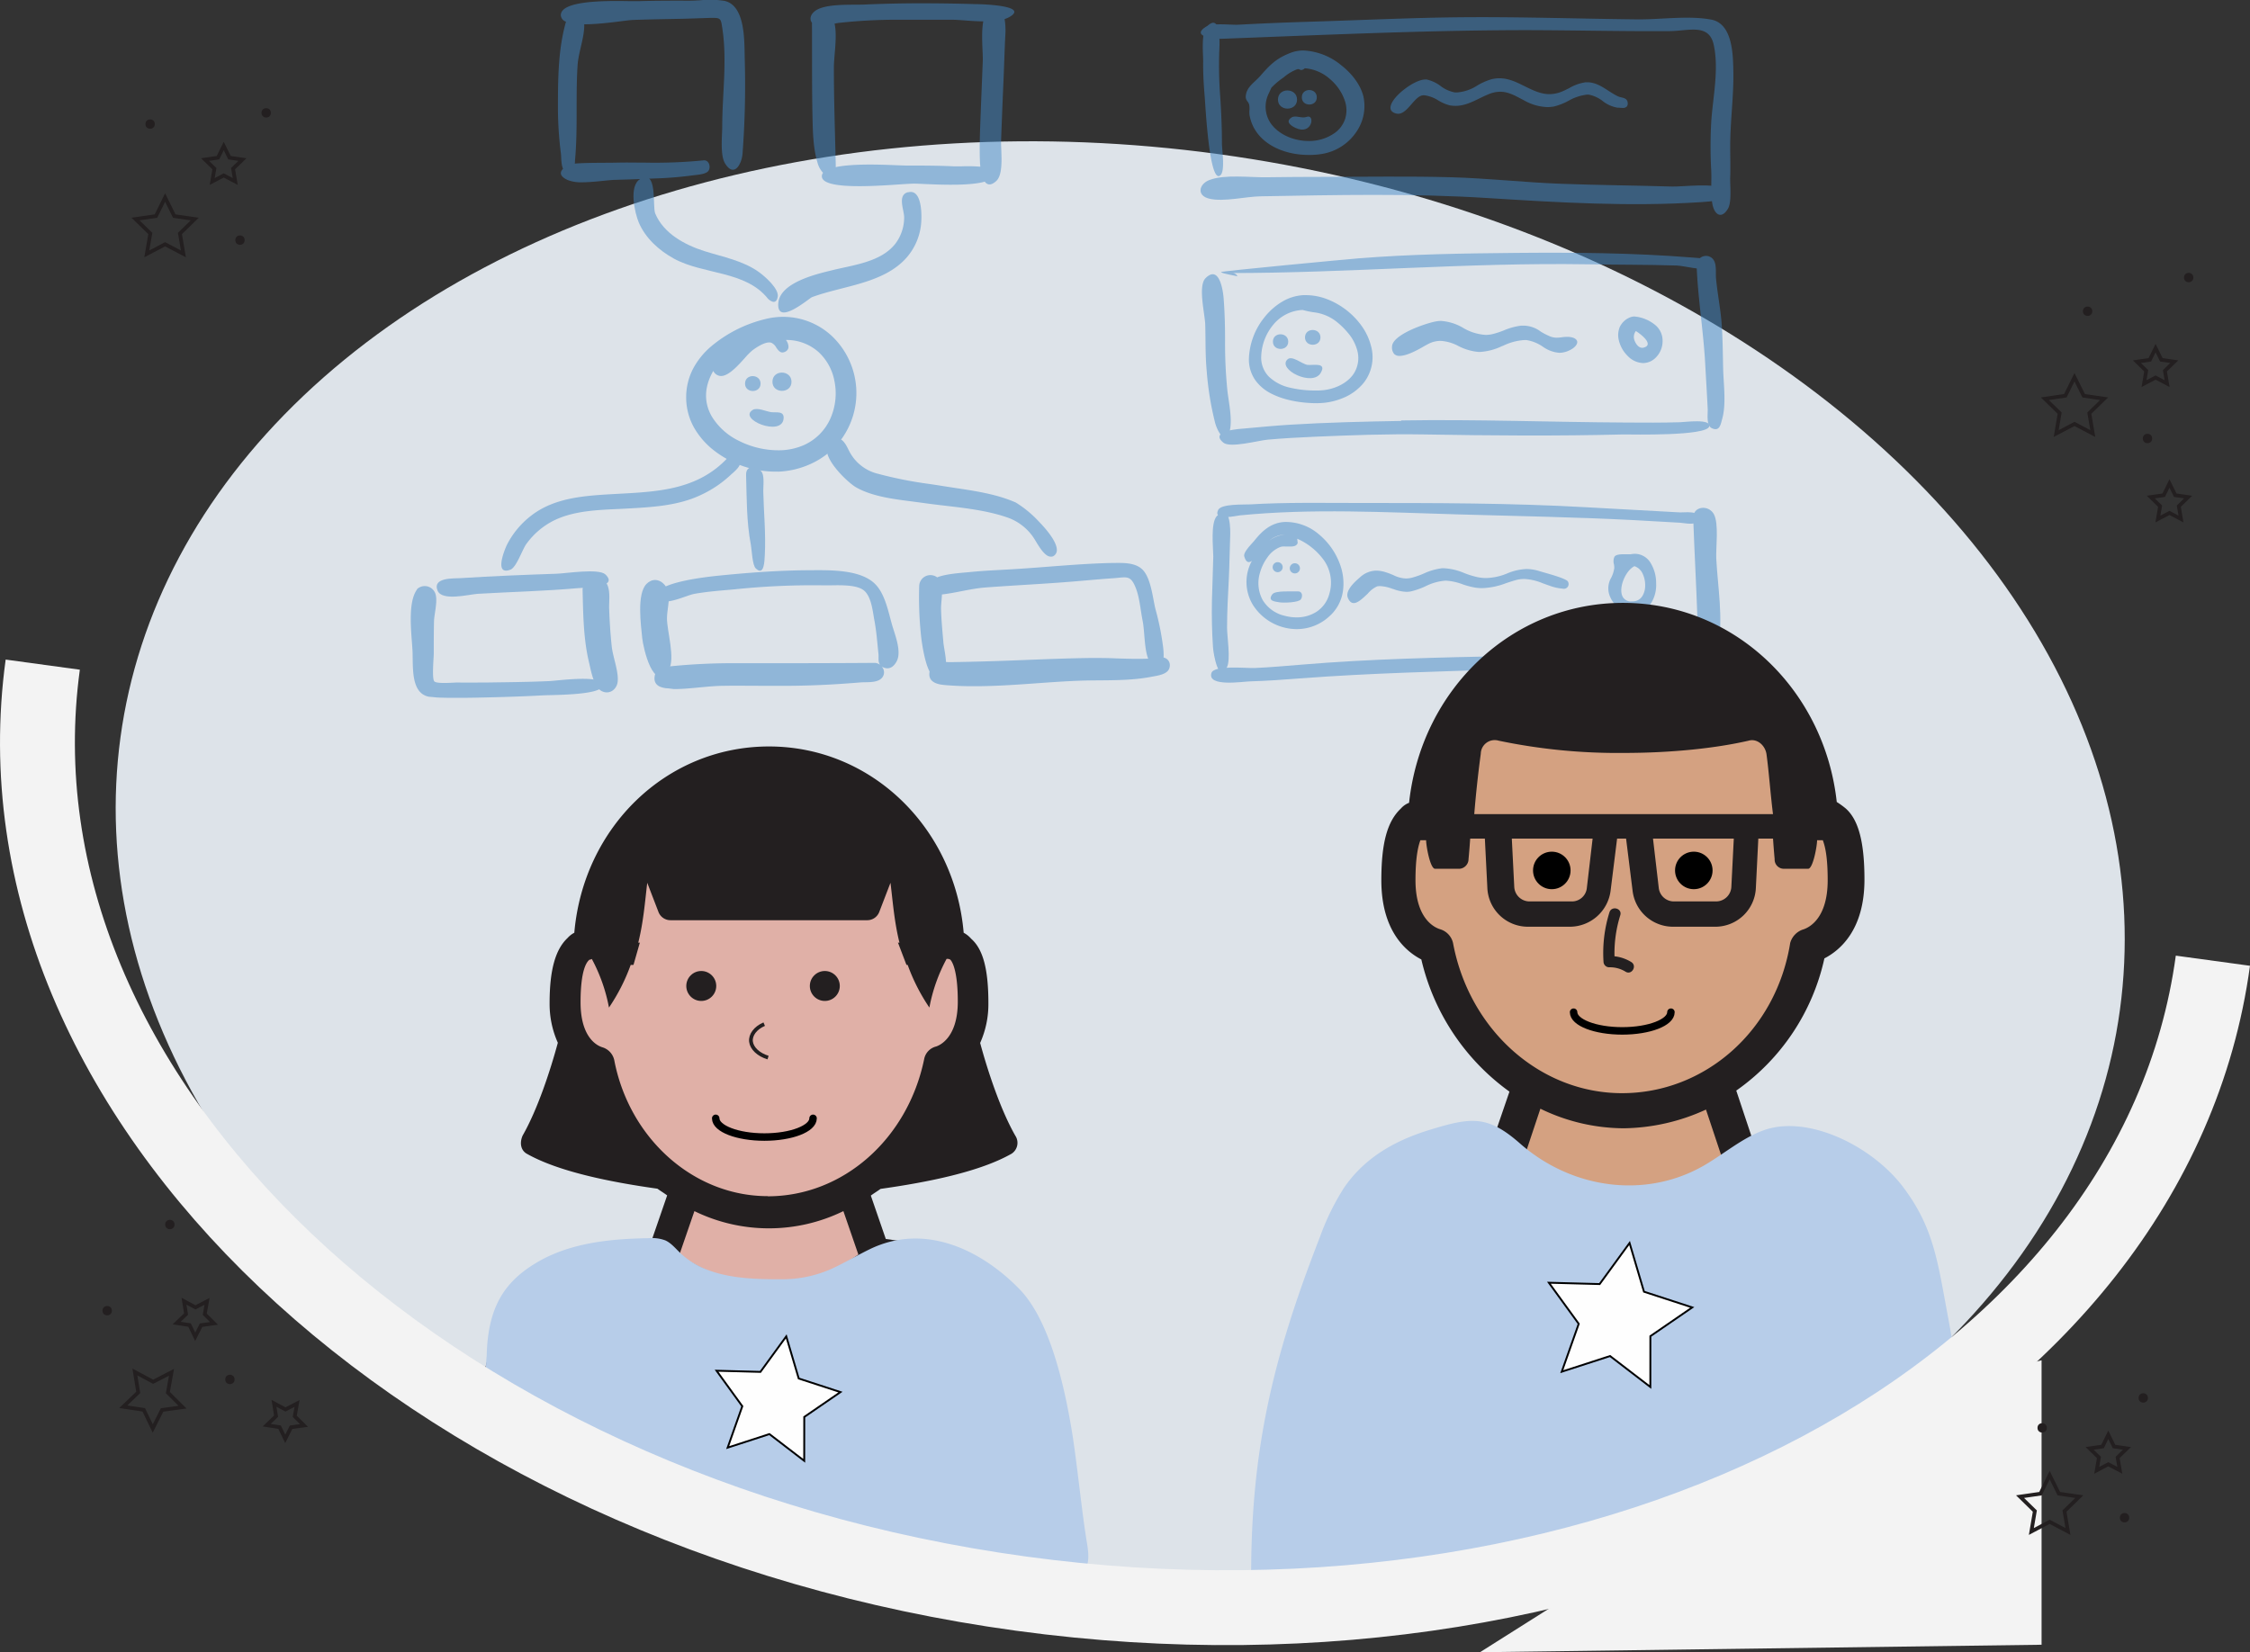 <svg xmlns="http://www.w3.org/2000/svg" viewBox="0 0 600.98 441.42"><rect x="0" y="0" width="600.98" height="441.42" fill="#333333" stroke="none"/><defs><style>.cls-1{fill:#dde3e9;}.cls-13,.cls-2,.cls-8{fill:none;}.cls-2{stroke:#231f20;}.cls-12,.cls-13,.cls-2{stroke-miterlimit:10;}.cls-3{fill:#231f20;}.cls-4{fill:#d4a181;}.cls-5{fill:#f3f3f3;}.cls-6{opacity:0.5;}.cls-7{fill:#4389c8;}.cls-12,.cls-8{stroke:#000;}.cls-8{stroke-linecap:round;stroke-linejoin:round;stroke-width:2px;}.cls-9{fill:#ecc01c;}.cls-10{fill:#e0b0a7;}.cls-11{fill:#b7cde9;}.cls-12{fill:#fefefe;stroke-width:0.5px;}.cls-13{stroke:#f3f3f3;stroke-width:20px;}</style></defs><title>pair of coders</title><g id="Layer_2" data-name="Layer 2"><g id="Layer_1-2" data-name="Layer 1"><ellipse class="cls-1" cx="299.22" cy="233.39" rx="194" ry="269.5" transform="translate(27.51 498.31) rotate(-82.23)"/><polygon class="cls-2" points="44.1 52.77 46.55 57.73 52.02 58.52 48.06 62.38 48.99 67.83 44.1 65.26 39.21 67.83 40.15 62.38 36.19 58.52 41.66 57.73 44.1 52.77"/><polygon class="cls-2" points="59.76 39.01 61.3 42.13 64.75 42.63 62.25 45.06 62.84 48.49 59.76 46.87 56.68 48.49 57.27 45.06 54.77 42.63 58.22 42.13 59.76 39.01"/><circle class="cls-3" cx="64.1" cy="64.15" r="1.25"/><circle class="cls-3" cx="40.1" cy="33.15" r="1.25"/><circle class="cls-3" cx="71.1" cy="30.15" r="1.25"/><ellipse class="cls-4" cx="432.76" cy="233.28" rx="55.97" ry="60.52"/><rect class="cls-4" x="404.78" y="293.47" width="55.97" height="24.49"/><path class="cls-3" d="M348,354.21a22.47,22.47,0,0,1-1.29,11.1h2.89l-1.07-7.63c-.23-1.59-2.47-1.25-2.9,0a197.41,197.41,0,0,0-10.08,50q-.51,7.35-.46,14.71a1.5,1.5,0,0,0,3,0,194.16,194.16,0,0,1,6.26-50.09q1.83-7,4.18-13.85h-2.9l1.08,7.63c.23,1.62,2.43,1.2,2.89,0a25.3,25.3,0,0,0,1.29-12.7c-.28-1.9-3.17-1.09-2.89.8Z"/><polygon class="cls-5" points="501.31 374.42 545.31 363.42 545.31 439.42 395.31 441.42 501.31 374.42"/><polygon class="cls-2" points="547.47 394.1 549.92 399.06 555.38 399.85 551.43 403.71 552.36 409.16 547.47 406.58 542.58 409.16 543.51 403.71 539.56 399.85 545.02 399.06 547.47 394.1"/><polygon class="cls-2" points="563.13 383.33 564.67 386.46 568.12 386.96 565.62 389.39 566.21 392.82 563.13 391.2 560.04 392.82 560.63 389.39 558.14 386.96 561.59 386.46 563.13 383.33"/><circle class="cls-3" cx="567.47" cy="405.48" r="1.25"/><circle class="cls-3" cx="545.47" cy="381.48" r="1.25"/><circle class="cls-3" cx="572.47" cy="373.48" r="1.25"/><path class="cls-3" d="M345,366.29a15.54,15.54,0,0,1-1.95,4.55l2.79.76a13.59,13.59,0,0,1,1.16-4.67,46.63,46.63,0,0,1,2.55-4.72A1.5,1.5,0,0,0,347,360.7c-2,3.36-4,6.89-4.12,10.9a1.51,1.51,0,0,0,2.8.75,18.7,18.7,0,0,0,2.25-5.26,1.5,1.5,0,0,0-2.89-.8Z"/><polygon class="cls-2" points="554.1 100.78 556.55 105.73 562.01 106.53 558.06 110.38 558.99 115.83 554.1 113.26 549.21 115.83 550.14 110.38 546.19 106.53 551.66 105.73 554.1 100.78"/><polygon class="cls-2" points="575.76 93 577.3 96.13 580.75 96.63 578.25 99.06 578.84 102.49 575.76 100.87 572.68 102.49 573.26 99.06 570.77 96.63 574.22 96.13 575.76 93"/><polygon class="cls-2" points="579.47 129.17 581.01 132.3 584.46 132.8 581.96 135.23 582.55 138.66 579.47 137.04 576.38 138.66 576.97 135.23 574.48 132.8 577.93 132.3 579.47 129.17"/><circle class="cls-3" cx="573.6" cy="117.15" r="1.25"/><circle class="cls-3" cx="557.6" cy="83.15" r="1.25"/><circle class="cls-3" cx="584.6" cy="74.15" r="1.25"/><g id="Whiteboard_Stuff" data-name="Whiteboard Stuff" class="cls-6"><path id="Wireframy_Stuff-2" data-name="Wireframy Stuff-2" class="cls-7" d="M151.64,48.1c-2.2-1-2.15-2.1-1.25-3-.54-1.2-.45-3.16-.57-4.1a97,97,0,0,1-.79-11.8c0-7.79,0-15.88,2.15-23.41a1.94,1.94,0,0,1-1.38-1.74c0-3.94,12-3.85,18.13-3.75,1.28,0,2.3,0,2.92,0,4.36-.12,8.72-.13,13.08-.11.95,0,2-.06,3.12-.12a24.54,24.54,0,0,1,6.52.18c5.59,1.3,5.23,10.87,5.35,15.5a243,243,0,0,1-.59,25.32c-.23,2.86-2.31,6.49-4.69,2.54-1.32-2.2-.73-7.33-.73-9.76,0-8.64,1.34-17.53.05-26.12-.43-2.82-.33-3-3.2-2.95L182.94,5c-4.63.1-9.26.16-13.89.33-1.75.06-8.07,1.17-13,1.16,0,0,0,.08,0,.12.07,3.33-1.56,7.37-1.78,10.88-.54,8.42.1,17-.69,25.43,0,.25,0,.52-.05.8a3.34,3.34,0,0,1,.43-.05c3.67-.23,7.39-.14,11.07-.22,2.34-.06,4.71,0,7.1,0a133.44,133.44,0,0,0,15.74-.6c1.52-.2,2.05,1.76,1.37,2.77s-3.22,1.08-4.35,1.25a99.58,99.58,0,0,1-10.05.81c-3.52.16-7,.27-10.57.37-2,.06-5.76.65-8.84.65A9.84,9.84,0,0,1,151.64,48.1Z"/><path id="Wireframy_Stuff-3" data-name="Wireframy Stuff-3" class="cls-7" d="M219.52,47.09a1.47,1.47,0,0,1,.32-.92,6.22,6.22,0,0,1-1.42-2.51c-1.19-3.85-1.3-8-1.39-12-.19-8.52-.1-17-.15-25.58-.77-1-.31-2.22.65-3C220.14.82,227.64,1.38,231,1.21,235.71,1,240.47.9,245.24.88c5,0,10.1.06,15.14.22,1.87,0,14.88.38,9.06,3.54a6.29,6.29,0,0,1-1.11.45,19.15,19.15,0,0,1,.23,3.63c-.25,4.53-.35,9.08-.56,13.61q-.33,7.61-.61,15.2c-.09,2.68.83,8.91-1.3,10.84-1.43,1.3-2.4,1.05-3.06.16-3.64,1.06-10.71.87-15.19.67-1.76-.07-3.12-.15-3.72-.14-2,0-8.71.68-14.62.68C224.19,49.74,219.53,49.19,219.52,47.09Zm3.21-29c0,8.62.3,17.2.5,25.77,0,.28,0,.54,0,.79,4.12-.88,10.77-.72,15.09-.55,1.74.06,3.1.13,3.76.13,4.23,0,8.46,0,12.68.21.48,0,1.21,0,2.07,0a40.06,40.06,0,0,1,5,.1c0-.23,0-.44-.05-.62-.23-4.56,0-9.17.17-13.73s.37-9.19.55-13.79c.09-2.36-.51-7.3.14-10.7-3.07,0-6.29-.43-8.37-.43-4.86,0-9.72,0-14.58,0a140.9,140.9,0,0,0-15.78.86,8.5,8.5,0,0,0-1,.2C223.69,9.63,222.73,15,222.73,18.05Z"/><path id="Fill_135" data-name="Fill 135" class="cls-7" d="M171,47.83c-3.13,1.83-1.44,9.14-.36,11.67,1.78,4.15,5.4,7.41,9.3,9.56,7.88,4.36,19.24,3.2,25.2,10.77.07.07,2.13,2.11,2.59-.53.39-2.17-3.46-5.48-4.95-6.56-4.24-3.09-9.67-4.09-14.57-5.63C183,65.46,177.24,62.42,175,57c-.77-1.91.7-12-4-9.2"/><path id="Fill_137" data-name="Fill 137" class="cls-7" d="M242.5,51.35c-2.87.79-1,4.73-1,6.71a11.62,11.62,0,0,1-2.31,7c-3.85,5-11.39,5.74-17,7.16-4.11,1-13.92,3.27-14.31,8.82-.43,6.2,8.24-1.34,9-1.65,8.1-3,18.59-3.55,24.84-10.09a16,16,0,0,0,4.35-10c.14-2.09.16-8.93-3.52-7.92"/><path id="Fill_139" data-name="Fill 139" class="cls-7" d="M206.88,126h0a26.45,26.45,0,0,1-8.27-1.41,26.93,26.93,0,0,1-7.59-4,20.91,20.91,0,0,1-5.56-6.21,16.43,16.43,0,0,1-2.18-8.09,16.6,16.6,0,0,1,1.83-7.76A20.48,20.48,0,0,1,190,92.5a35.33,35.33,0,0,1,14.16-7.19,19.71,19.71,0,0,1,5.07-.66,19.05,19.05,0,0,1,12.93,5.09,21,21,0,0,1,1.75,28.67,21,21,0,0,1-7,5.36,22.94,22.94,0,0,1-9,2.24C207.54,126,207.21,126,206.88,126ZM190.52,99.1c-2.43,4.2-2.57,8.4-.39,12.18a17.28,17.28,0,0,0,7.39,6.57,23.36,23.36,0,0,0,10.25,2.45,16.7,16.7,0,0,0,7.07-1.44,14,14,0,0,0,7.1-7.38,16.55,16.55,0,0,0,.9-9.88,14,14,0,0,0-4.2-7.54,12.83,12.83,0,0,0-8.72-3.23,3,3,0,0,1,.68,2.07,1.5,1.5,0,0,1-.75,1,1.85,1.85,0,0,1-.86.27c-.72,0-1.19-.66-1.64-1.3A3,3,0,0,0,206,91.56a1.88,1.88,0,0,0-.53-.07c-1.35,0-3.17,1.13-4.46,2.08a17.52,17.52,0,0,0-2,2c-1.85,2.07-4.38,4.89-6.42,4.89A2.37,2.37,0,0,1,190.52,99.1Z"/><path id="Fill_141" data-name="Fill 141" class="cls-7" d="M199,102.49c0,2.63,4.15,2.63,4.15,0s-4.15-2.72-4.15,0"/><path id="Fill_143" data-name="Fill 143" class="cls-7" d="M206.32,102c0,3.23,5.09,3.23,5.09,0s-5.09-3.32-5.09,0"/><path id="Fill_145" data-name="Fill 145" class="cls-7" d="M201.08,109.51c-4.16,2.45,7.75,7.32,8.22,2.34.2-2.15-1.87-1.57-3.26-1.73s-3.7-1.35-5-.61"/><path id="Fill_147" data-name="Fill 147" class="cls-7" d="M199.28,126.89c.18,6.26.1,12.52,1.28,18.69.23,1.17.38,5.42,1.31,6.29,2.28,2.15,2.31-2,2.41-3.53.31-5.64-.28-11.45-.41-17.1,0-1.21.29-3.73-.28-4.91-.91-1.86-4.4-2.42-4.31.56"/><path id="Fill_149" data-name="Fill 149" class="cls-7" d="M194.82,121.82c-9.13,10.25-21.71,9.5-34.38,10.39-6.69.47-13.46,1.45-18.85,5.78a22.91,22.91,0,0,0-6.11,7.41c-.64,1.26-3.65,8.51.87,6.79,1.6-.61,3.18-5.41,4.22-6.83a20.16,20.16,0,0,1,7.54-6.38c5.84-2.8,12.82-2.75,19.16-3.1,6.63-.37,13.75-.71,19.84-3.6a30,30,0,0,0,7.86-5.22c.82-.78,2.59-2.1,2.72-3.29.15-1.37-1.16-3.86-2.86-2"/><path id="Fill_151" data-name="Fill 151" class="cls-7" d="M148.72,153.28c-8.58.29-17.15.63-25.72,1.18-1.76.11-7.61-.25-6.12,3.35,1.2,2.88,8.34,1,10.7.84,8.93-.53,17.89-.72,26.8-1.52,2-.18,11.05-.11,7.32-3.66-1.79-1.68-10.53-.27-13-.19"/><path id="Fill_153" data-name="Fill 153" class="cls-7" d="M111.44,157.42c-2.71,3.55-1.47,12.18-1.26,16.45s-.61,11.7,4.8,12.34c-1.72-.22,1.3.1,1.79.14,1.1.05,2.2.07,3.3.09,2.54,0,5.08,0,7.61-.06,5.75-.12,11.51-.28,17.25-.6,2.41-.14,15.5,0,16-2.53.66-3.2-11.88-1.39-14.13-1.29-5.47.25-10.95.3-16.42.38-2.71,0-5.43.06-8.14,0-1.12,0-5.56.43-6.24-.31s-.13-6.49-.14-7.38c0-2.92,0-5.84.07-8.76.07-2,1.13-5.7.26-7.54a3,3,0,0,0-4-1.49,2.83,2.83,0,0,0-.81.55"/><path id="Fill_155" data-name="Fill 155" class="cls-7" d="M155.61,157.58c.16,6.5.21,13.13,1.74,19.48.51,2.12,1.23,6.48,3.35,7.57s4.16-.49,4.3-2.7c.19-2.77-1.3-6.42-1.61-9.27-.35-3.32-.56-6.65-.68-10-.09-2.51.67-6.28-1.73-7.9a3.45,3.45,0,0,0-5.37,2.82"/><path id="Fill_157" data-name="Fill 157" class="cls-7" d="M172.69,156c-2.67,2.66-1.48,11.07-1.15,14.49.25,2.5,3,14.8,7.09,8.39,1.81-2.84-.49-10.35-.48-13.66,0-2.11.76-4.77.4-6.8-.48-2.67-3.45-4.84-5.86-2.42"/><path id="Wireframy_Stuff-4" data-name="Wireframy Stuff-4" class="cls-7" d="M178.59,183.92c-2-.08-4.22-.75-3.7-3.4.45-2.34,2.81-2.36,4.74-2.56a165.75,165.75,0,0,1,17.41-.77c12.23,0,24.45,0,36.68-.09a2.6,2.6,0,0,1,1.36.53c-.63-.78-.33-1.93-.45-3-.32-3-.52-6-1.1-9-.45-2.42-.8-6.53-3-8.05-1.91-1.3-5.63-1.25-8.57-1.2-.83,0-1.6,0-2.24,0a202,202,0,0,0-23.59,1.08c-3.57.32-7.18.57-10.71,1.21-2,.35-7.73,3.24-9.3,1.46-3.78-4.27,12.83-6,15.08-6.26,8-.82,16-1.44,24.1-1.52,5.44,0,14.75-.51,18.75,4,2.4,2.68,3.24,7.1,4.18,10.44.72,2.57,2.68,7.2,1.29,9.86-.63,1.2-1.64,2.22-3.18,1.8a3,3,0,0,1-.85-.38,2.23,2.23,0,0,1,.46,2.43c-.92,2.13-4.29,1.67-6.12,1.82-6.12.51-12.27.85-18.41.9-2.92,0-5.85,0-8.77,0s-6-.05-9,0c-4.49,0-9.16.88-13.65.88Z"/><path id="Line" class="cls-7" d="M280.62,148.71h0c-1.48,0-3-2.52-4-4.18-.27-.46-.55-.9-.86-1.33a14,14,0,0,0-6.84-5c-5.21-1.78-11-2.45-16.53-3.1-1.89-.22-3.85-.45-5.73-.72l-3-.4c-5-.63-10.73-1.35-15-3.78-1.88-1.06-7.82-6.51-7.85-10.14a2.62,2.62,0,0,1,1.42-2.41,2.88,2.88,0,0,1,1.48-.47c1.43,0,2.23,1.57,2.94,3,.22.44.44.85.66,1.2a11.7,11.7,0,0,0,7.2,5.2,108.85,108.85,0,0,0,13.95,2.75c1.2.18,2.44.37,3.66.57l3,.46c5.51.83,11.2,1.69,16.19,3.89a29.51,29.51,0,0,1,6.22,5.14c1.72,1.77,4.63,5.09,4.75,7.39a1.84,1.84,0,0,1-1,1.84A1.34,1.34,0,0,1,280.62,148.71Z"/><path id="Wireframy_Stuff-5" data-name="Wireframy Stuff-5" class="cls-7" d="M252.12,183c-2.09-.2-4.34-.94-3.82-3.57-1.45-2.79-2.12-8.16-2.25-9.21a97.41,97.41,0,0,1-.53-13.66,3,3,0,0,1,4.8-2.31c2.5-1,6.73-1.2,9-1.44,3.74-.37,7.5-.51,11.25-.74,8.74-.52,17.48-1.46,26.24-1.66,2.62,0,6.13-.29,8.23,1.65,2.38,2.2,2.85,7.67,3.57,10.61a72,72,0,0,1,2,9.74,17.9,17.9,0,0,1,.19,3.27,2.06,2.06,0,0,1,1.64,2.37c-.2,2.14-3.18,2.43-4.92,2.77-5.78,1.13-12,.87-17.83,1-9.5.26-19.52,1.51-29.23,1.51C257.67,183.35,254.87,183.25,252.12,183Zm1.22-6.1h.79q9.25-.15,18.5-.53c6.29-.24,12.57-.51,18.87-.58,2.19,0,4.41,0,6.64.11,2.85.09,5.71.18,8.54.07-1.08-2.84-.91-7.3-1.5-10.23s-.79-6.38-2-9.11c-1.32-3.08-2.46-2.37-5.9-2.14s-7.06.58-10.59.87c-7.75.64-15.52,1-23.28,1.58-4,.28-7.87,1.43-11.81,1.88-.06,1.41-.26,2.82-.24,3.85.07,3,.37,6,.63,9,.11,1.23.61,3.34.69,5.19Z"/></g><g id="Cells" class="cls-6"><path id="Fill_5" data-name="Fill 5" class="cls-7" d="M322.37,7.13c-1.58,1.57-1,7.16-1,9.22-.05,3.22.15,6.4.42,9.61.18,2.14,1.2,22.62,4,21,1.59-.88.59-6.81.59-8.68,0-4.16-.18-8.32-.46-12.47a111.08,111.08,0,0,1-.27-11.54c0-.94.92-11.41-3.3-7.18"/><path id="Fill_7" data-name="Fill 7" class="cls-7" d="M390.87,4.61c-13.52.11-27,.77-40.54,1.18-6.5.2-13,.45-19.48.81-2.21.12-7-.59-8.8.59-4.09,2.62,2.51,3.23,4.27,3.17,26.73-1,53.47-2.25,80.21-2.31,13.13,0,26.25.35,39.37.26,5,0,10.57-2.19,11.84,3.65,1.43,6.59-.21,13.93-.66,20.55a115.55,115.55,0,0,0,0,13.16c.12,2.83-.2,6,.3,8.8s2.4,4.27,4.16,1.28c1.06-1.79.53-6.21.6-8.28.1-2.8,0-5.59,0-8.38,0-6.82,1-13.61.83-20.42-.08-4.4-.31-12.36-5.86-13.42-6.1-1.16-13.6,0-19.85-.07-15.48-.17-30.93-.69-46.41-.57"/><path id="Fill_9" data-name="Fill 9" class="cls-7" d="M353.63,47.25q-7.63,0-15.29.11c-4.37.08-11.24-.84-15.3.73-2.79,1.07-3.53,4.17,0,5,3.84.9,9.63-.57,13.65-.64,20.17-.36,40.53-.82,60.66.46,18.87,1.19,38.1,2.35,57,1.09,1.59-.11,9.7-.43,6-3.47-2.16-1.77-10.91-.61-13.72-.69-9.89-.3-19.8-.37-29.69-.74s-19.48-1.47-29.24-1.74c-11.35-.32-22.72-.11-34.07-.11"/><path id="face" class="cls-7" d="M349.46,41.39h0c-6.91,0-14.44-3.31-15.72-10.72a7.28,7.28,0,0,1,0-1.32,6.07,6.07,0,0,0-.08-1.41,2.88,2.88,0,0,0-.44-.83,2.15,2.15,0,0,1-.48-1.05c0-2,1.15-3.12,2.5-4.39a19.42,19.42,0,0,0,1.5-1.51c2.7-3.12,4.4-4.65,8-6.05a9.43,9.43,0,0,1,3.44-.62,17.05,17.05,0,0,1,10,3.89c3.15,2.45,5.32,5.53,6,8.45A12.06,12.06,0,0,1,362.44,35a13.76,13.76,0,0,1-8.67,6A19.47,19.47,0,0,1,349.46,41.39ZM338.67,25.45h0a7.86,7.86,0,0,0,.76,7.52c2,2.85,5.95,4.7,10.13,4.7a11.82,11.82,0,0,0,6.74-2,7.54,7.54,0,0,0,3-3.94,7.75,7.75,0,0,0,0-4.55,13.11,13.11,0,0,0-4.1-6.09,11.32,11.32,0,0,0-6.68-2.85,1.72,1.72,0,0,1-.95.47.89.89,0,0,1-.39-.12h0a.81.81,0,0,0-.72-.08,11.82,11.82,0,0,0-3.4,2l-.25.19-.28.21a19.51,19.51,0,0,0-2.93,2.51l-.24.51c-.25.56-.67,1.48-.7,1.49h0Z"/><path id="Fill_13" data-name="Fill 13" class="cls-7" d="M341.35,26.61c0,3.21,5.09,3.21,5.09,0s-5.09-3.32-5.09,0"/><path id="Fill_15" data-name="Fill 15" class="cls-7" d="M347.72,26c0,2.57,4,2.57,4,0s-4-2.63-4,0"/><path id="Fill_17" data-name="Fill 17" class="cls-7" d="M349,31.23c-1.3.5-2.94-.53-4,.14-1.88,1.2,0,2.3,1,2.78,4.54,2.18,5.35-3.83,3-2.92"/><path id="Fill_19" data-name="Fill 19" class="cls-7" d="M373.46,30.39a2.35,2.35,0,0,1-.6-.08c-1.08-.3-1.56-.9-1.44-1.79.2-1.49,2-3.38,3.68-4.66,2.08-1.61,4.23-2.62,5.6-2.62l.34,0a9.48,9.48,0,0,1,3.7,1.71,9,9,0,0,0,3.84,1.74,5.07,5.07,0,0,0,.68,0,11.54,11.54,0,0,0,5.37-1.87,16.17,16.17,0,0,1,3.91-1.69,9.79,9.79,0,0,1,1.95-.22c2.51,0,4.66,1.09,6.75,2.13l0,0c2.06,1,4.2,2.11,6.6,2.11a8.58,8.58,0,0,0,3-.55,11.36,11.36,0,0,0,1.11-.47h0l1.2-.59a11.86,11.86,0,0,1,4.43-1.56l.38,0c2.13,0,4,1.18,5.73,2.32.7.44,1.42.91,2.14,1.28A4.45,4.45,0,0,0,433,26c.84.2,1.64.4,1.75,1.4a1.32,1.32,0,0,1-.24,1.07,1.45,1.45,0,0,1-1.14.36,8.24,8.24,0,0,1-1-.07l-.38,0a8.77,8.77,0,0,1-3.9-1.76,8.67,8.67,0,0,0-3.76-1.72,3,3,0,0,0-.42,0,12.85,12.85,0,0,0-5,1.67,16.59,16.59,0,0,1-3.8,1.49,10.1,10.1,0,0,1-1.82.17,13.53,13.53,0,0,1-6.32-1.86l-.66-.34c-2-1.07-3.64-1.9-5.59-1.9a8.07,8.07,0,0,0-3.13.67c-.87.35-1.71.76-2.52,1.16-2.06,1-4,1.94-6.33,1.94a9.15,9.15,0,0,1-1.48-.13,11.17,11.17,0,0,1-3.08-1.31,9.13,9.13,0,0,0-3.73-1.39h-.27C379,25.51,378,26.7,377,27.84S374.82,30.39,373.46,30.39Z"/><path id="Fill_21" data-name="Fill 21" class="cls-7" d="M404.55,67.57c-13.89.13-27.82.34-41.67,1.45-3.29.26-36.81,3.43-36.75,3.66.12.42,4.43,1.06,4.4,1.16-.29-.72-.95-1-2-.89,31.8,0,63.49-2.85,95.33-2.34,8,.13,16,.08,24,.33,2,.06,6.94,1.49,8.51.59,4.11-2.36-3.36-2.64-4.6-2.74-15.67-1.25-31.55-1.37-47.26-1.22"/><path id="Fill_23" data-name="Fill 23" class="cls-7" d="M322,74.32c-2.07,2.08-.16,9.57-.08,12.39.12,4.07,0,8.16.38,12.22A81.8,81.8,0,0,0,324.57,113c.67,2.47,3,6.41,3.95,1.91.66-3.22-.35-7.48-.7-10.76a124.77,124.77,0,0,1-.6-13.11c0-3.84-.09-7.69-.4-11.52-.17-2-1.17-8.83-4.81-5.21"/><path id="Fill_25" data-name="Fill 25" class="cls-7" d="M374.25,112.46c-9.85.17-19.73.4-29.57,1-4,.25-8.06.63-12.08,1-.82.09-9.9.46-5.84,3.8,1.83,1.51,9.36-.58,11.85-.8,4.18-.37,8.36-.6,12.55-.78,9.72-.41,19.47-.78,29.2-.61,17.76.31,35.42.45,53.19,0,2.52,0,22.3.47,23-2.15.54-2.12-6.54-1.15-7.83-1.11-4.73.14-9.46.11-14.2.08-20.05-.1-40.21-.9-60.25-.56"/><path id="Fill_27" data-name="Fill 27" class="cls-7" d="M453.17,70.81c.32,8.77,1.81,17.54,2.29,26.34.22,4,.47,8,.67,12.07.07,1.3-.46,4.43,1.08,5.17,2.1,1,2.39-1,2.78-2.43,1.14-4,.37-9.27.27-13.42s-.11-8-.4-12-1.13-8.1-1.51-12.18c-.16-1.73.4-4.59-1.43-5.66a2.51,2.51,0,0,0-3.42.94,2.54,2.54,0,0,0-.33,1.2"/><path id="face-2" class="cls-7" d="M351.81,107.72h-.16c-2.63,0-7.66-.37-11.8-2.42a11.84,11.84,0,0,1-4.45-3.58A9.68,9.68,0,0,1,333.58,96a18.6,18.6,0,0,1,4.22-11.3,17.24,17.24,0,0,1,4.64-4.08,12.41,12.41,0,0,1,5.7-1.77c.23,0,.47,0,.7,0a16,16,0,0,1,5.68,1.1,20.41,20.41,0,0,1,9.32,7.33,15.92,15.92,0,0,1,2.39,5.25,11.1,11.1,0,0,1-2,9.77,13.85,13.85,0,0,1-5.44,4,17.82,17.82,0,0,1-7,1.41h0Zm-3.88-24.91a10.75,10.75,0,0,0-7.82,3.93,13.93,13.93,0,0,0-3.23,8.31,7.28,7.28,0,0,0,2,5.54,11.78,11.78,0,0,0,5.77,3,28.67,28.67,0,0,0,6.79.74h.46c3.92,0,7.53-1.63,9.42-4.12a7.68,7.68,0,0,0,1.13-6.86,11.78,11.78,0,0,0-2.3-4.28,20.36,20.36,0,0,0-3.53-3.41,12.13,12.13,0,0,0-5.91-2.25A25.84,25.84,0,0,1,347.93,82.81Z"/><path id="Fill_31" data-name="Fill 31" class="cls-7" d="M340,91.28c0,2.59,4.09,2.59,4.09,0s-4.09-2.66-4.09,0"/><path id="Fill_33" data-name="Fill 33" class="cls-7" d="M348.57,90.15c0,2.61,4.13,2.61,4.13,0s-4.13-2.69-4.13,0"/><path id="Fill_35" data-name="Fill 35" class="cls-7" d="M343.85,96.05c-2.66,2.66,6.68,7.31,8.89,3.62,1.81-3-2.13-2-3.53-2.19s-4.12-2.67-5.36-1.43"/><path id="Fill_37" data-name="Fill 37" class="cls-7" d="M373.85,95.08h0a1.92,1.92,0,0,1-1.47-.52,2.68,2.68,0,0,1-.56-2c.12-3.17,8.89-6.16,11.66-6.68a7.72,7.72,0,0,1,1.44-.14,13.36,13.36,0,0,1,5.89,1.86l0,0a13.28,13.28,0,0,0,6,1.87,7.74,7.74,0,0,0,1.79-.2,22.07,22.07,0,0,0,3.25-1.07A17.11,17.11,0,0,1,406.32,87l.73,0a7.78,7.78,0,0,1,4.47,1.58A17,17,0,0,0,414,89.86a4.73,4.73,0,0,0,1.82.36,9.79,9.79,0,0,0,1.32-.11h0a9.36,9.36,0,0,1,1.41-.11h.4c1.33.09,2.18.54,2.32,1.23s-.59,1.65-1.93,2.3a6.32,6.32,0,0,1-2.82.73,8.73,8.73,0,0,1-4.42-1.63,10.63,10.63,0,0,0-4.35-1.77,5.48,5.48,0,0,0-.7,0,15.19,15.19,0,0,0-5.68,1.57l-.09,0a15.82,15.82,0,0,1-6,1.6h-.33a14.39,14.39,0,0,1-5.4-1.58,11.58,11.58,0,0,0-4.77-1.38,7.25,7.25,0,0,0-2.76.57c-.33.14-.87.43-1.54.8C378.69,93.5,375.79,95.08,373.85,95.08Z"/><path id="point" class="cls-7" d="M438.88,97h0a6,6,0,0,1-4.12-1.9,8.68,8.68,0,0,1-2.38-4.24,5.7,5.7,0,0,1,.24-3.44,5.11,5.11,0,0,1,2.72-2.61,3,3,0,0,1,1.28-.25,10.13,10.13,0,0,1,5.76,2.5,5.42,5.42,0,0,1,1.7,4.15,6.2,6.2,0,0,1-2.1,4.59A4.75,4.75,0,0,1,438.88,97Zm-1.95-8.54a2.59,2.59,0,0,0-.24,2.74c.42,1,1.15,1.71,1.89,1.71a1.24,1.24,0,0,0,.27,0c.76-.17,1.18-.47,1.25-.9C440.32,90.58,437,88.46,436.93,88.44Z"/><path id="Fill_41" data-name="Fill 41" class="cls-7" d="M362.93,134.38c-9.62,0-19.33-.2-28.94.37-1.62.1-7.78-.21-8.61,1.48-1.53,3.1,4.81,1.56,5.73,1.47,19.14-1.92,39.13-.82,58.33-.27,15.7.45,31.32.72,47,1.53q6.18.33,12.36.7c1.34.08,4.72,1,5-1.17s-4-1.54-5-1.59q-12.56-.68-25.11-1.38c-20.16-1.14-40.58-1.14-60.77-1.14"/><path id="Fill_43" data-name="Fill 43" class="cls-7" d="M325.07,137.82c-1.8,1.79-1,8.61-1,10.87-.08,3.94-.27,7.88-.36,11.83-.08,4.12,0,8.26.28,12.38.1,1.72,1.52,10.08,3.76,5.3,1-2.14,0-8.09,0-10.51,0-4.4.26-8.79.48-13.19.19-3.78.2-7.56.36-11.35.05-1.2.2-9-3.5-5.33"/><path id="Fill_45" data-name="Fill 45" class="cls-7" d="M455.44,173.06c-9.37,1-18.89.5-28.29,1.21-8.1.61-16.2.86-24.32,1-18.4.38-36.83.76-55.17,2.3-4.18.34-8.35.72-12.55.9-2.09.1-10.89-.86-11.54,1.35-1.12,3.77,8.29,2.28,10.32,2.22,4.46-.13,8.9-.45,13.35-.79,18.7-1.43,37.48-1.85,56.22-2.45,10.19-.32,20.32-1.06,30.49-1.74,5.07-.34,10.15-.35,15.22-.68,1.33-.08,6,.08,7-1,.65-.74.82-2.52-.71-2.38"/><path id="Fill_47" data-name="Fill 47" class="cls-7" d="M452.26,138.46c.32,9,.83,18,1.13,26.94.1,2.7-.72,7.54.78,9.93,2.42,3.83,4.31-.23,4.75-2.61,1.4-7.54-.1-15.86-.5-23.44-.15-2.89.75-9.33-.64-11.91s-5.64-2.22-5.52,1.09"/><path id="hola_:_" data-name="hola : " class="cls-7" d="M436.59,163.83a7.57,7.57,0,0,1-2.45-.44,6.83,6.83,0,0,1-2.7-1.83,7.39,7.39,0,0,1-1.64-2.83,5.63,5.63,0,0,1,.56-4.39,8.19,8.19,0,0,0,.82-2.61,6,6,0,0,0-.08-.94,2.93,2.93,0,0,1,.14-2.08c.32-.43,1.1-.63,2.39-.63.47,0,.93,0,1.34,0l.56,0a7.48,7.48,0,0,1,1.15-.12,4.93,4.93,0,0,1,4.22,2.47,10.28,10.28,0,0,1,1.46,5.43,9.14,9.14,0,0,1-2.19,6.43A4.88,4.88,0,0,1,436.59,163.83Zm0-12.57h0c-2.16,1-4,5-3.44,7.41a2.47,2.47,0,0,0,2.7,2,5.39,5.39,0,0,0,.8-.06,2.92,2.92,0,0,0,2-1.32,5.17,5.17,0,0,0,.77-2.54,7.2,7.2,0,0,0-.64-3.42A3.67,3.67,0,0,0,436.54,151.26Z"/><path id="Fill_51" data-name="Fill 51" class="cls-7" d="M346.36,168.08h0a13.93,13.93,0,0,1-11.68-6.43,11.77,11.77,0,0,1-.28-11.84,1.36,1.36,0,0,1-.83.36c-.73,0-1.08-1-1.23-1.55-.23-.91,1.21-2.5,2.16-3.56.22-.24.41-.45.54-.61,2-2.52,4.47-4.87,8.21-5h.4a13.6,13.6,0,0,1,8.6,3.28,18.59,18.59,0,0,1,5.56,7.76,14.71,14.71,0,0,1,.87,7.6,11.15,11.15,0,0,1-3.75,6.7A12.79,12.79,0,0,1,346.36,168.08ZM343,146a3.17,3.17,0,0,0-.92.1,7.41,7.41,0,0,0-3.52,2.78,12.56,12.56,0,0,0-2,4.09,9.47,9.47,0,0,0,.72,7.37,9.3,9.3,0,0,0,5.95,4.2,11.66,11.66,0,0,0,3.05.4,9.66,9.66,0,0,0,5.43-1.54,8.19,8.19,0,0,0,3.34-4.68,10.43,10.43,0,0,0-1.36-8.94,17.42,17.42,0,0,0-7.2-5.85l.06.54c0,.18.05.36.07.55-.25.9-1.19,1-2.08,1l-.79,0h0Zm.2-3.17a6.78,6.78,0,0,0-4.13,1.56,8.4,8.4,0,0,1,4.13-1.56Z"/><path id="Fill_53" data-name="Fill 53" class="cls-7" d="M339.93,151.5a1.34,1.34,0,1,0,1.31-1.31,1.34,1.34,0,0,0-1.31,1.31"/><path id="Fill_55" data-name="Fill 55" class="cls-7" d="M344.5,151.79a1.36,1.36,0,1,0,1.31-1.31,1.36,1.36,0,0,0-1.31,1.31"/><path id="Fill_57" data-name="Fill 57" class="cls-7" d="M346.57,158c-1.27.1-5.93-.33-6.74.78-1.37,1.86.81,1.93,1.88,2.13s5.16.08,5.75-.78.4-2.24-.89-2.13"/><path id="Fill_59" data-name="Fill 59" class="cls-7" d="M361.59,161.12h0c-.67,0-1.19-.46-1.58-1.42-.83-2,2.23-4.58,3.23-5.44a6.52,6.52,0,0,1,4.36-1.81,8.69,8.69,0,0,1,2.61.46,18.73,18.73,0,0,1,2,.76,8.22,8.22,0,0,0,3.3.88,7.06,7.06,0,0,0,1.59-.2,22.54,22.54,0,0,0,3.26-1.15,16.2,16.2,0,0,1,4.78-1.38l.6,0a15.86,15.86,0,0,1,5.34,1.27,23.15,23.15,0,0,0,3.55,1.1,11.74,11.74,0,0,0,2.36.24,15.52,15.52,0,0,0,5.54-1.21,14.67,14.67,0,0,1,5.22-1.2,12,12,0,0,1,3.61.62l.89.26c2.06.58,6.36,1.79,6.57,2.52a1.27,1.27,0,0,1-1.42,1.85,13.24,13.24,0,0,1-3.67-.85h0l-.19-.06-1.43-.51a14.55,14.55,0,0,0-5-1.17,8.6,8.6,0,0,0-2.31.33c-.88.25-1.7.52-2.49.78a19.6,19.6,0,0,1-6.38,1.34,13.16,13.16,0,0,1-1.77-.12,20.31,20.31,0,0,1-3.43-.88,15.27,15.27,0,0,0-4.53-1h-.06a14.16,14.16,0,0,0-5.44,1.53,20.51,20.51,0,0,1-3.74,1.32,6.12,6.12,0,0,1-1.28.14,11.22,11.22,0,0,1-3.61-.78l-.09,0a10.6,10.6,0,0,0-3.33-.75,4.43,4.43,0,0,0-.81.07,7.07,7.07,0,0,0-2.49,1.92C364.1,159.76,362.72,161.12,361.59,161.12Z"/></g><path class="cls-3" d="M521.31,357.9l-6.1-22.67a39.37,39.37,0,0,0-33.14-29.43l-14.17-2-4.14-12.43a58.42,58.42,0,0,0,23.54-35.32C491.44,253.91,498,248.46,498,235c0-9.81-1.52-15.92-5-19a22.66,22.66,0,0,0-2.4-1.74c-3.27-29.87-27.25-53.19-57.11-53.19-29.65,0-53.85,23.1-57.12,53.41a5.51,5.51,0,0,0-2.18,1.52c-3.71,3.49-5.23,9.38-5.23,19.19,0,13.51,6.54,19,10.68,21.14a60.36,60.36,0,0,0,23.54,35.32L399,303.84l-14.17,2a39.64,39.64,0,0,0-33.14,29.43l-6.1,22.67a7.86,7.86,0,0,0,1.53,7.2,8,8,0,0,0,6.32,3h160a7.45,7.45,0,0,0,6.32-3A7.74,7.74,0,0,0,521.31,357.9ZM395.52,201.38a3.72,3.72,0,0,1,4.8-3.49,155.09,155.09,0,0,0,33.35,3.27c13.08,0,24.86-1.31,33.36-3.27,2.18-.66,4.36,1.09,4.79,3.49.66,4.79,1.09,10.9,1.75,16.13H393.78C394.21,212.06,394.87,206.17,395.52,201.38Zm67.58,22.67-.65,12.86a4.09,4.09,0,0,1-4.14,3.92H447.19a4.06,4.06,0,0,1-4.14-3.7l-1.53-13.08Zm-37.71,0-1.53,13.08a4,4,0,0,1-4.14,3.7H408.6a4.09,4.09,0,0,1-4.14-3.92l-.65-12.86ZM407.3,308.63l4.14-12.42a51.31,51.31,0,0,0,22.23,5.23,54.08,54.08,0,0,0,22-5l4.14,12.43A44.46,44.46,0,0,1,407.3,308.63Zm25.94-16.57c-21.8,0-40.77-16.78-45.13-40.11a5,5,0,0,0-3.49-3.7c-.65-.22-6.54-2-6.54-13.08,0-5.89.66-8.94,1.31-10.69h1.53c0,1.53,1.09,7.63,2.39,7.63h6.54a2.61,2.61,0,0,0,2.4-2.61s.22-2.18.44-5.45h3.92l.66,13.08a10.84,10.84,0,0,0,10.9,10.46h11.12a11,11,0,0,0,10.9-9.59l1.74-13.95h2.4L436.07,238a10.88,10.88,0,0,0,10.9,9.59h11.12A10.84,10.84,0,0,0,469,237.13l.65-13.08h3.93c.22,3.27.43,5.45.43,5.45a2.47,2.47,0,0,0,2.4,2.61h6.54c1.31,0,2.4-6.1,2.4-7.63h1.53c.65,1.75,1.3,4.58,1.3,10.69,0,11.11-5.88,12.86-6.32,13.08a5.27,5.27,0,0,0-3.7,3.7C474.44,275.28,455.47,292.06,433.24,292.06Z"/><circle cx="414.49" cy="232.55" r="5.01"/><circle cx="452.42" cy="232.55" r="5.01"/><path class="cls-8" d="M446.31,270.42c0,2.76-5.82,5-13,5s-13-2.24-13-5"/><path class="cls-3" d="M429.89,243.73a36.4,36.4,0,0,0-1.59,13.2,1.53,1.53,0,0,0,1.5,1.5,7.86,7.86,0,0,1,4.4,1.18c1.65,1,3.16-1.58,1.51-2.59a10.79,10.79,0,0,0-5.91-1.59l1.5,1.5a34,34,0,0,1,1.48-12.4c.58-1.85-2.31-2.64-2.89-.8Z"/><polygon class="cls-2" points="36.03 366.55 40.9 369.16 45.81 366.63 44.84 372.06 48.76 375.95 43.29 376.7 40.8 381.64 38.4 376.66 32.93 375.83 36.92 372 36.03 366.55"/><polygon class="cls-2" points="49.14 347.63 52.21 349.28 55.3 347.68 54.69 351.11 57.16 353.56 53.71 354.04 52.14 357.15 50.63 354.01 47.19 353.48 49.7 351.07 49.14 347.63"/><polygon class="cls-2" points="73.18 374.91 76.25 376.56 79.34 374.96 78.73 378.39 81.2 380.84 77.75 381.31 76.19 384.42 74.67 381.29 71.23 380.76 73.74 378.35 73.18 374.91"/><circle class="cls-3" cx="61.41" cy="368.54" r="1.25"/><circle class="cls-3" cx="28.63" cy="350.17" r="1.25"/><circle class="cls-3" cx="45.37" cy="327.15" r="1.25"/><polygon class="cls-9" points="237.57 362.99 234 367.9 227.92 367.74 231.49 372.67 229.46 378.39 235.24 376.52 240.06 380.22 240.07 374.14 245.08 370.7 239.3 368.82 237.57 362.99"/><rect class="cls-10" x="181.31" y="321.42" width="49" height="26"/><ellipse class="cls-10" cx="205.81" cy="266.42" rx="51.5" ry="55"/><path class="cls-3" d="M285,380l-5.4-20.59a35.41,35.41,0,0,0-30-26.59l-13-1.8-4-11.6c.8-.6,1.8-1.2,2.6-1.79,12.8-1.8,26.59-4.6,35-9.4a3.46,3.46,0,0,0,1-4.8c-4-7-7.4-17.39-9.4-24.79A25.36,25.36,0,0,0,264,268c0-9-1.4-14.4-4.6-17.2a7,7,0,0,0-2-1.6c-2.4-28-24.59-49.77-52-49.77s-49.57,21.59-52,49.77a6.23,6.23,0,0,0-1.8,1.4c-3.2,3-4.8,8.4-4.8,17.4a25.36,25.36,0,0,0,2.2,10.59c-2,7.4-5.4,17.79-9.4,24.79-.8,1.8-.6,3.8,1,4.8,8.4,4.8,22.19,7.6,35,9.4.8.59,1.8,1.19,2.6,1.79l-4,11.6-13,1.8a35.68,35.68,0,0,0-30,26.59L125.9,380a6.71,6.71,0,0,0,1.4,6.4,7.41,7.41,0,0,0,5.8,2.79H278.43a6.87,6.87,0,0,0,5.8-2.79A8.77,8.77,0,0,0,285,380ZM175.88,243.65a3.43,3.43,0,0,0,3.2,2.2h52.57a3.43,3.43,0,0,0,3.2-2.2l3-7.8c.6,4.8,1,10.4,2.4,16H170.48c1.4-5.59,1.8-11,2.4-16ZM232.25,258l-.6,11.6a3.75,3.75,0,0,1-3.8,3.59H217.66a3.72,3.72,0,0,1-3.8-3.39l-1.4-12h19.79Zm-34.18,0-1.4,12a3.72,3.72,0,0,1-3.8,3.39h-10.2a3.75,3.75,0,0,1-3.79-3.59l-.6-11.6h19.79Zm-16.59,77.17,4-11.6a45.32,45.32,0,0,0,39.79,0l4,11.6A41.14,41.14,0,0,1,181.48,335.21Zm23.58-15.6c-19.79,0-37-15.39-41-36.38a4.6,4.6,0,0,0-3.2-3.4c-.6-.2-5.79-1.8-5.79-12,0-8.6,1.6-10.8,2.4-11.4a1,1,0,0,0,.6-.2,44.83,44.83,0,0,1,4.59,13,51.14,51.14,0,0,0,5.8-11.4h3.6l.6,12a9.78,9.78,0,0,0,10,9.39h10.2a9.93,9.93,0,0,0,9.8-8.79l1.6-12.6h2.19l1.6,12.6a9.93,9.93,0,0,0,9.8,8.79h10.19a10.06,10.06,0,0,0,10-9.39l.6-12h3.8a51.14,51.14,0,0,0,5.8,11.4,44.53,44.53,0,0,1,4.59-13,1.5,1.5,0,0,1,1,.2c.4.4,2,2.6,2,11.2,0,10-5.19,11.79-5.79,12a4.29,4.29,0,0,0-3.2,3.4C242.45,304.22,225.26,319.61,205.06,319.61Z"/><polygon class="cls-10" points="247.31 271.42 165.31 271.42 171.31 250.42 239.31 250.42 247.31 271.42"/><rect class="cls-10" x="165.31" y="270.42" width="79" height="10"/><circle class="cls-3" cx="187.31" cy="263.42" r="4"/><circle class="cls-3" cx="220.31" cy="263.42" r="4"/><path class="cls-2" d="M204.12,273.62c-2.34,1-3.74,2.86-3.53,4.66s2,3.49,4.56,4.27"/><path class="cls-8" d="M217.17,298.78c0,2.76-5.82,5-13,5s-13-2.24-13-5"/><path class="cls-11" d="M143.14,337.44c8.91-5.38,19.72-6.47,30.12-6.64a10.28,10.28,0,0,1,4.45.59c1.54.7,2.64,2.07,3.86,3.24,7.09,6.88,18.06,7.21,27.94,7.14a32.14,32.14,0,0,0,13.8-3.35c3.11-1.52,5.82-3.12,8.93-4.64,15.07-7.36,30.24.51,40.07,10.64,7.42,7.63,11.56,23.16,14,38,1.37,8.34,2.61,21.35,4,29.7.39,2.4.76,5-.4,7.15-2.2,4.06-8,3.82-12.55,3A607.86,607.86,0,0,1,142.39,380c-7.15-3.19-13.08-1.55-13.08-10.55,1.37.06,0,0,.69-7.29C130.31,349.42,134.56,342.61,143.14,337.44Z"/><polygon class="cls-12" points="210.01 357.04 203.11 366.52 191.39 366.21 198.27 375.7 194.36 386.76 205.51 383.14 214.81 390.28 214.82 378.56 224.49 371.92 213.34 368.29 210.01 357.04"/><path class="cls-11" d="M521.26,357c.85,5.78,1.2,12.13-1,16.72-3.35,7.16-15.51,4.79-21.56,8.65-2.56,1.64-4.3,4.63-6.66,6.64-19.42,16.58-31.49,24.16-43.44,28.28-35.34,12.17-91.34,11.15-114.34,10.14-.82-37.39,5.1-63.12,18.32-97a64.36,64.36,0,0,1,6.46-13.16c5.78-8.43,14.27-12.79,22.9-15.43,10.88-3.33,15.34-4,24,3.61,13.85,12.21,33.5,14.91,49.08,6,5.43-3.12,10.4-7.49,16.18-9.52,11.79-4.14,28.79,4.24,37.05,15.11s9.32,20.12,12,34.45c.33,1.73.67,3.62,1,5.57"/><polygon class="cls-12" points="435.26 332.09 427.27 343.06 413.71 342.7 421.68 353.68 417.15 366.47 430.05 362.29 440.81 370.55 440.82 356.98 452 349.3 439.11 345.1 435.26 332.09"/><path class="cls-13" d="M591.07,256.67c-15.73,115.23-158.23,190.94-318.3,169.1S-4.31,292.8,11.42,177.57"/></g></g></svg>
